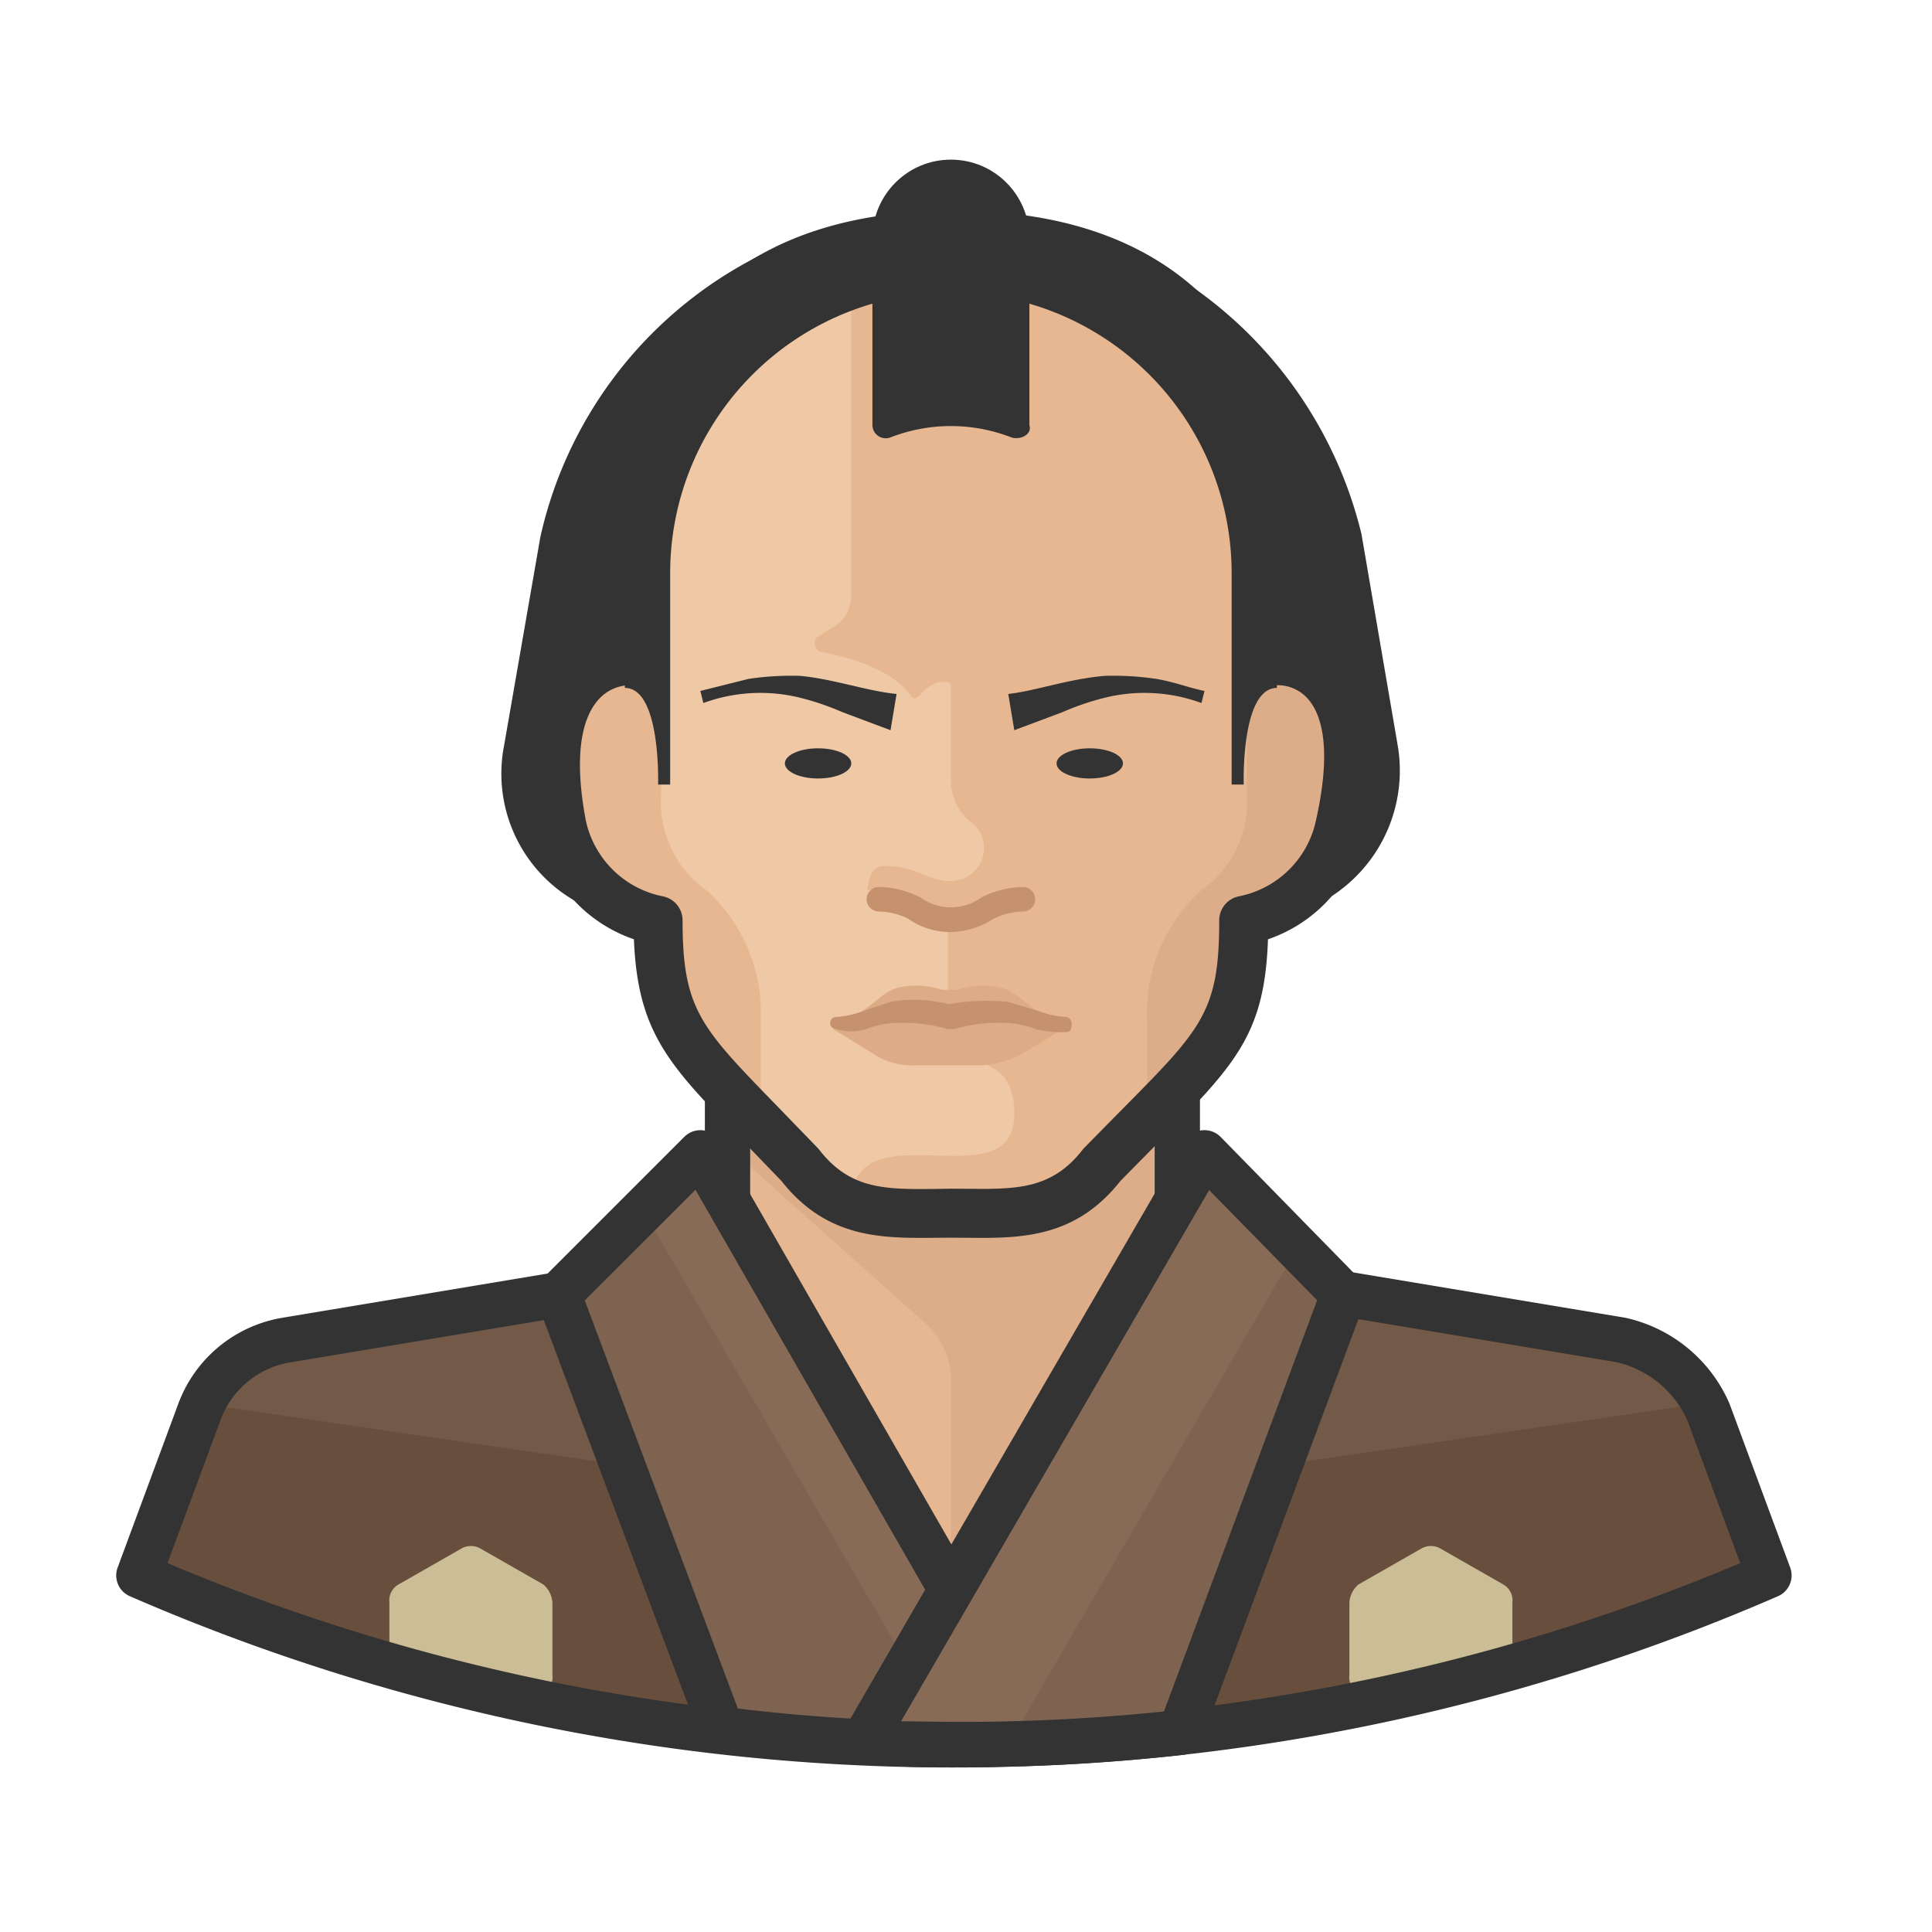 <svg xmlns="http://www.w3.org/2000/svg" viewBox="0 0 128 128"><g fill="#333"><circle cx="63" cy="15.777" r="5.2"/><path d="M83 60.977H43a9.719 9.719 0 0 1-9.6-11.6l2.4-13.8a27.623 27.623 0 0 1 27-21.6h.2a28.006 28.006 0 0 1 27.2 21.4l2.4 14a9.926 9.926 0 0 1-9.6 11.6z"/></g><path d="M13.2 93.377a7.016 7.016 0 0 1 5.6-4.6l29.4-5.4v-14.4H78v14.4l29.4 5.4a7.316 7.316 0 0 1 5.6 4.6l4.2 11a135.225 135.225 0 0 1-108 0z" fill="#efc8a5"/><path d="M10.4 100.177a12.406 12.406 0 0 1 9.6-9.8c19.2-4.8 14.8-3.4 28-8.2v-13.2h29.8v14l28.2 7.4a14.078 14.078 0 0 1 9.4 10.6l.6 3.4a131.553 131.553 0 0 1-53.2 11.2 130.618 130.618 0 0 1-53-11.2z" fill="#e6b790"/><path d="M116 104.377l-.6-3.4a13.134 13.134 0 0 0-9.4-10.6l-28.2-7.4v-14H48v6.8l13.2 11.8a5.035 5.035 0 0 1 1.8 4v24.2a134.209 134.209 0 0 0 53-11.4z" fill="#ddad8a"/><path d="M89.2 85.377l-9.2-9.2-16.8 29-16.8-29-9.4 9.2-18 3a7.466 7.466 0 0 0-5.8 4.8l-4 10.8a135.225 135.225 0 0 0 108 0l-4-10.8a8.301 8.301 0 0 0-5.8-4.8l-18.2-3z" fill="#725948"/><path d="M40.6 96.977l-27.4-4-4.2 11.4a137.622 137.622 0 0 0 38.8 10.4zm44.8 0l27.4-4 4.2 11.4a137.622 137.622 0 0 1-38.8 10.4z" fill="#674e3d"/><path d="M90 104.977l4.2-2.4a1.275 1.275 0 0 1 1.2 0l4.2 2.4a1.209 1.209 0 0 1 .6 1.2v4.8l-10.2 1.2a1.209 1.209 0 0 1-.6-1.2v-4.8a1.729 1.729 0 0 1 .6-1.2zm-54 0l-4.2-2.4a1.275 1.275 0 0 0-1.2 0l-4.2 2.4a1.209 1.209 0 0 0-.6 1.2v4.8l10.2 1.2a1.209 1.209 0 0 0 .6-1.2v-4.8a1.729 1.729 0 0 0-.6-1.2z" fill="#cbbd95"/><path d="M63.2 117.1a136.657 136.657 0 0 1-54.6-11.348 1.5 1.5 0 0 1-.807-1.896l4-10.8a8.918 8.918 0 0 1 6.978-5.761l17.98-2.997a1.5 1.5 0 0 1 .494 2.959l-18 3a5.951 5.951 0 0 0-4.647 3.859l-3.5 9.446a134.035 134.035 0 0 0 104.197 0l-3.505-9.463a6.829 6.829 0 0 0-4.73-3.859l-17.9-2.982a1.5 1.5 0 0 1 .494-2.959l18 3A9.797 9.797 0 0 1 114.585 93l4.02 10.856a1.499 1.499 0 0 1-.807 1.896 136.657 136.657 0 0 1-54.6 11.347z" fill="#333"/><path d="M63 115.577a129.302 129.302 0 0 1-15.2-1L37 85.777l9.4-9.4 22.4 39c-2 .2-4 .2-5.8.2z" fill="#886b56"/><path d="M63 115.577a129.302 129.302 0 0 1-15.2-1L37 85.777l5.6-5.6 20.6 35.4z" fill="#7f6351"/><path d="M63 117.077a130.497 130.497 0 0 1-15.379-1.011 1.499 1.499 0 0 1-1.226-.962l-10.8-28.8a1.499 1.499 0 0 1 .344-1.587l9.4-9.4a1.5 1.5 0 0 1 2.361.313l22.4 39a1.5 1.5 0 0 1-1.151 2.24 59.483 59.483 0 0 1-5.949.207zm-14.117-3.883a125.483 125.483 0 0 0 14.117.883l3.3-.04-20.225-35.213-7.332 7.332z" fill="#333"/><path d="M63 115.577c-1.8 0-3.8 0-5.8-.2l22.6-39 9.2 9.4-10.8 29a131.284 131.284 0 0 1-15.2.8z" fill="#886b56"/><path d="M66.8 115.577l19.2-33 3.2 3.2-10.8 29c-4 .4-7.8.6-11.6.8z" fill="#7f6351"/><g fill="#333"><path d="M63 117.077a59.483 59.483 0 0 1-5.949-.208 1.501 1.501 0 0 1-1.149-2.245l22.6-39a1.5 1.5 0 0 1 2.37-.297l9.2 9.4a1.5 1.5 0 0 1 .333 1.573l-10.8 29a1.499 1.499 0 0 1-1.233.967 131.725 131.725 0 0 1-15.372.81zm-3.3-3.04l3.3.04a130.649 130.649 0 0 0 14.117-.689l10.145-27.243-7.153-7.3z"/><path d="M49.7 79.777h-3v-10.8a1.5 1.5 0 0 1 1.5-1.5H78a1.5 1.5 0 0 1 1.5 1.5v10.6h-3v-9.1H49.7z"/></g><path d="M84.8 43.777v-4.4c0-11.8-4-23.8-21.6-23.8s-21.6 12-21.6 23.8v4.4c-.2 0-6.4 0-4.4 10.8a8.116 8.116 0 0 0 6.4 6.4c0 7.6 2.2 8.6 9.4 16.2 2.8 3.6 6.2 3.2 10 3.2s7.2.4 10-3.2c7.4-7.6 9.4-8.6 9.4-16.2a8.116 8.116 0 0 0 6.4-6.4c2.4-10.8-3.8-10.8-4-10.8z" fill="#efc8a5"/><path d="M89 54.777c2.2-10.8-4.2-10.8-4.4-10.8v-4.4c0-11.8-4-23.8-21.6-23.8a33.714 33.714 0 0 0-6.6.6v23.2c-.2 1.6-1 1.8-2.2 2.6-.4.2-.2 1 .2 1 2 .4 4.8 1.2 6 3a.277.277 0 0 0 .4 0c.2-.2.2 0 .2-.2a3.075 3.075 0 0 1 1.2-.8h.6c.2.2.2.2.2.4v6a3.631 3.631 0 0 0 1.2 2.8 2.1 2.1 0 0 1 1 1.8 2.22 2.22 0 0 1-2.2 2.2c-1.6 0-2.2-1-4.4-1-1.2 0-1 1.6-1.2 1.6a4.032 4.032 0 0 1 2.2.6 6.333 6.333 0 0 0 3.2.8v6.6a3.843 3.843 0 0 0 2.6 3.6c1 .4 1.8 1.2 1.8 3.2 0 6-10.8-.6-10.8 6 2 .8 4.2.6 6.4.6 3.8 0 7.2.4 10-3.2 7.4-7.6 9.4-8.6 9.4-16.2a7.664 7.664 0 0 0 6.8-6.2z" fill="#e6b790"/><path d="M84.8 43.777a5.901 5.901 0 0 0-2.2 4.4v4.4a7.125 7.125 0 0 1-3 6.4 10.927 10.927 0 0 0-3.6 8.6v6.6c5-5 6.4-6.6 6.4-13.2a8.116 8.116 0 0 0 6.4-6.4c2.4-10.8-3.8-10.8-4-10.8z" fill="#ddad8a"/><path d="M41.6 43.777a5.901 5.901 0 0 1 2.2 4.4v4.4a7.125 7.125 0 0 0 3 6.4 10.927 10.927 0 0 1 3.6 8.6v6.6c-5-5-6.4-6.6-6.4-13.2a8.116 8.116 0 0 1-6.4-6.4c-2.6-10.8 3.8-10.8 4-10.8z" fill="#e6b790"/><path d="M65.027 82.013c-.336 0-.67-.003-1.006-.007L63 82l-1.022.006c-3.525.033-7.184.07-10.21-3.77l-2.707-2.806C44.356 70.6 42.24 68.427 42 62.23a9.713 9.713 0 0 1-6.395-7.355c-.88-4.745-.388-8.275 1.46-10.494a6.128 6.128 0 0 1 2.913-1.958v-3.046c0-16.632 8.03-25.423 23.224-25.423s23.223 8.792 23.223 25.423v3.048a5.906 5.906 0 0 1 2.858 1.962c1.79 2.232 2.162 5.78 1.104 10.542a9.682 9.682 0 0 1-6.381 7.301c-.216 6.355-2.193 8.35-7.45 13.652l-2.33 2.365c-2.738 3.466-5.987 3.766-9.196 3.766zM63 78.753l1.054.007c3.256.03 5.615.055 7.665-2.58a1.641 1.641 0 0 1 .118-.136l2.41-2.448c5.404-5.45 6.53-6.585 6.53-12.62a1.623 1.623 0 0 1 1.324-1.596 6.516 6.516 0 0 0 5.102-5.103c1.05-4.73.33-6.88-.455-7.86A2.669 2.669 0 0 0 84.8 45.4a1.623 1.623 0 0 1-1.623-1.623v-4.4c0-14.922-6.534-22.176-19.977-22.176s-19.977 7.254-19.977 22.177v4.4A1.623 1.623 0 0 1 41.6 45.4a2.841 2.841 0 0 0-2.041 1.057c-.825.992-1.627 3.154-.763 7.824a6.516 6.516 0 0 0 5.102 5.1 1.623 1.623 0 0 1 1.324 1.596c0 5.86 1.183 7.076 6.166 12.2l2.8 2.894c.036.038.07.078.102.12 2.05 2.635 4.408 2.61 7.665 2.58L63 78.753z" fill="#333"/><path d="M62.94 61.75a4.798 4.798 0 0 1-2.755-.873 4.523 4.523 0 0 0-1.984-.488.812.812 0 0 1 0-1.623 6.152 6.152 0 0 1 2.763.686l.108.065a3.42 3.42 0 0 0 3.899-.028 6.2 6.2 0 0 1 2.829-.723.812.812 0 0 1 0 1.623 4.545 4.545 0 0 0-2.036.515 5.319 5.319 0 0 1-2.825.846z" fill="#c6916d"/><path d="M66 65.377a5.301 5.301 0 0 0-2.6.2h-1a5.301 5.301 0 0 0-2.6-.2c-1.4.2-1.6 1.2-4.6 2.8l2.6 1.6a4.592 4.592 0 0 0 2.8.8H65a6.51 6.51 0 0 0 2.8-.8l2.6-1.6c-2.6-1.6-3-2.6-4.4-2.8z" fill="#ddab85"/><path d="M70.6 68.377a6.804 6.804 0 0 1-2-.2 5.84 5.84 0 0 0-1.8-.4 11.074 11.074 0 0 0-3.6.4h-.4a11.074 11.074 0 0 0-3.6-.4 5.84 5.84 0 0 0-1.8.4 3.408 3.408 0 0 1-2 0 .4.4 0 0 1 0-.8 5.84 5.84 0 0 0 1.8-.4l1.8-.6a8.882 8.882 0 0 1 4 .2h-.4a14.469 14.469 0 0 1 4.2-.2l2 .6a5.84 5.84 0 0 0 1.8.4.43.43 0 0 1 .4.4c0 .6-.2.6-.4.6z" fill="#c6916d"/><g fill="#333"><ellipse cx="54.2" cy="50.577" rx="2.2" ry="1"/><path d="M46.4 45.777l3.2-.8a19.404 19.404 0 0 1 3.4-.2c2.2.2 4.4 1 6.4 1.2l-.4 2.4-3.2-1.2a17.6 17.6 0 0 0-3-1 10.968 10.968 0 0 0-6.2.4z"/><ellipse cx="72.2" cy="50.577" rx="2.2" ry="1"/><path d="M79.6 46.577a10.968 10.968 0 0 0-6.2-.4 17.6 17.6 0 0 0-3 1l-3.2 1.2-.4-2.4c1.8-.2 4-1 6.4-1.2a19.404 19.404 0 0 1 3.4.2c1.2.2 2.2.6 3.2.8zM67 28.977a11.042 11.042 0 0 0-8 0 .881.881 0 0 1-1.2-.8v-12.4h10.4v12.4c.2.6-.6 1-1.2.8z"/><path d="M63 15.777c-20.4 0-21.6 17-21.6 23.8v6c2.4 0 2.2 6.4 2.2 6.4h.8v-14a18.6 18.6 0 1 1 37.2 0v14h.8s-.2-6.4 2.2-6.4v-6c.2-6.8-1.2-23.8-21.6-23.8z"/></g></svg>